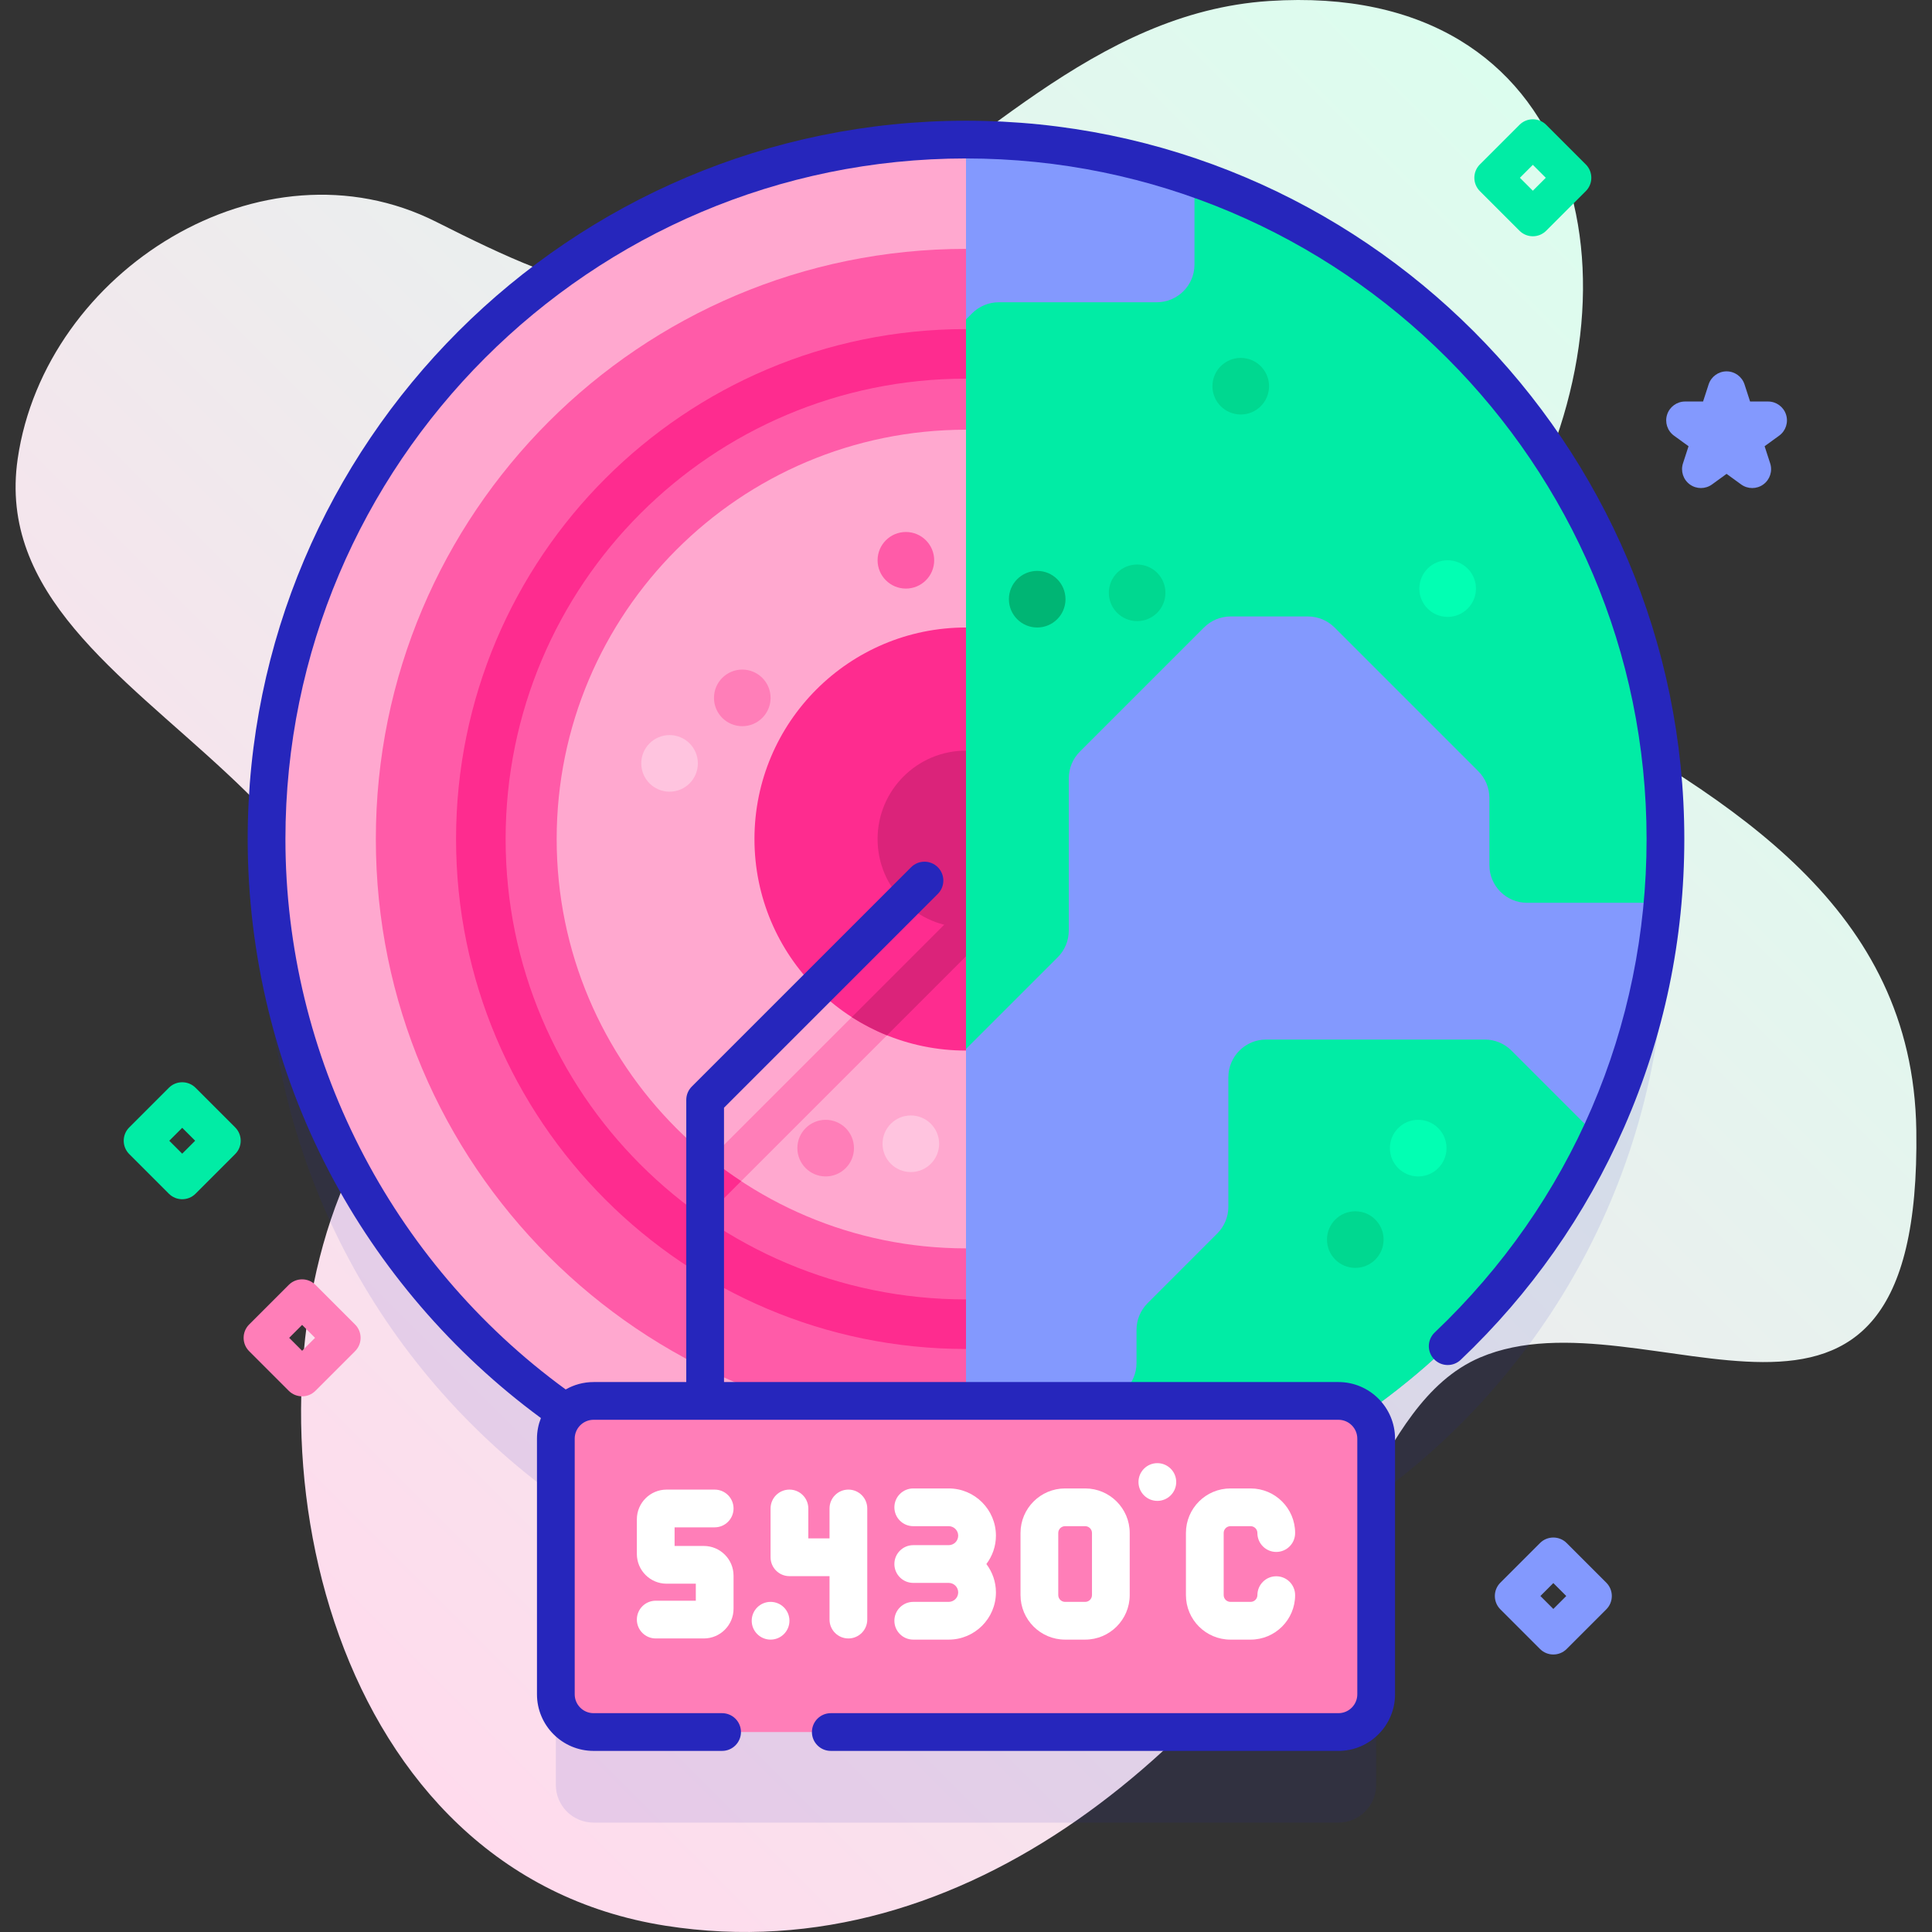 <svg id="Capa_1" enable-background="new 0 0 512 512" height="512" viewBox="0 0 512 512" width="512" xmlns="http://www.w3.org/2000/svg" xmlns:xlink="http://www.w3.org/1999/xlink"><rect x="0" y="0" width="512" height="512" fill="#333333" stroke="none"/><linearGradient id="SVGID_1_" gradientUnits="userSpaceOnUse" x1="56.637" x2="427.065" y1="418.703" y2="48.275"><stop offset="0" stop-color="#ffdbed"/><stop offset="1" stop-color="#dcfdee"/></linearGradient><g><g><path d="m507.842 299.468c-.892-59.11-49.072-87.106-95.16-113.424-20.926-11.949-20.438-29.101-9.685-48.676 34.212-62.279 16.823-142.581-66.677-137.102-46.414 3.045-78.477 40.894-116.254 63.227-41.658 24.628-67.16 14.112-104.434-4.685-46.027-23.21-103.663 12.833-110.941 62.751-10.402 71.34 128.961 85.202 85.334 195.219-26.621 67.13-2.54 179.571 86.319 193.557 80.398 12.654 148.433-48.861 185.275-114.665 7.821-13.969 15.912-29.662 30.642-35.934 44.107-18.783 117.126 42.142 115.581-60.268z" fill="url(#SVGID_1_)"/></g><g><g><path d="m441.36 246.353c0-102.372-82.989-185.36-185.36-185.36s-185.36 82.988-185.36 185.36c0 62.956 31.394 118.572 79.372 152.074-1.676 1.788-2.71 4.186-2.71 6.83v67.751c0 5.523 4.477 10 10 10h197.396c5.523 0 10-4.477 10-10v-67.751c0-2.644-1.034-5.042-2.71-6.83 47.979-33.502 79.372-89.118 79.372-152.074z" fill="#2626bc" opacity=".1"/><g><g><g><circle cx="256" cy="222.353" fill="#ffa8cf" r="185.36"/><g><g><path d="m186.867 400.257c-2.761 0-5-2.239-5-5v-79.771c0-1.326.527-2.598 1.464-3.536l60.222-60.222c1.953-1.952 5.118-1.952 7.071 0 1.953 1.953 1.953 5.119 0 7.071l-58.757 58.757v77.7c0 2.762-2.239 5.001-5 5.001z" fill="#ff7eb8"/></g></g><path d="m256 65.955c-86.378 0-156.398 70.02-156.398 156.398s70.02 156.398 156.398 156.398 156.398-70.02 156.398-156.398-70.02-156.398-156.398-156.398zm0 264.875c-59.908 0-108.477-48.569-108.477-108.477s48.569-108.477 108.477-108.477 108.477 48.569 108.477 108.477-48.569 108.477-108.477 108.477z" fill="#ff5ba8"/><g><g><path d="m196.42 313.01-4.55 4.55v47.48c-3.4-1.53-6.73-3.18-10-4.95v-44.6c0-1.33.52-2.6 1.46-3.54l4.89-4.89c2.63 2.11 5.37 4.1 8.2 5.95z" fill="#fe2c8f"/></g></g><path d="m256 87.212c-74.638 0-135.141 60.503-135.141 135.141s60.503 135.141 135.141 135.141 135.141-60.503 135.141-135.141-60.503-135.141-135.141-135.141zm0 257.146c-67.379 0-122.005-54.626-122.005-122.005s54.626-122.005 122.005-122.005 122.005 54.626 122.005 122.005-54.626 122.005-122.005 122.005z" fill="#fe2c8f"/><circle cx="256" cy="222.353" fill="#fe2c8f" r="56.06"/><g><g><path d="m256 239.28v14.15l-20.94 20.94c-3.27-1.32-6.39-2.94-9.33-4.82z" fill="#db237a"/></g></g><path d="m441.36 222.353c0 5.7-.26 11.33-.76 16.9h-35.9c-5.52 0-10-4.48-10-10v-17.79c0-2.65-1.05-5.19-2.93-7.07l-38.1-38.1c-1.88-1.88-4.42-2.93-7.07-2.93h-20.46c-2.65 0-5.19 1.05-7.07 2.93l-32.9 32.9c-1.88 1.88-2.93 4.42-2.93 7.07v40.35c0 2.65-1.05 5.19-2.93 7.07l-24.31 24.3v-193.33l1.62-1.62c1.88-1.88 4.42-2.93 7.07-2.93h41.86c5.52 0 10-4.48 10-10v-22.99c72.64 25.09 124.81 94.08 124.81 175.24z" fill="#01eca5"/><circle cx="256" cy="222.353" fill="#db237a" r="23.43"/><path d="m256 36.993c102.372 0 185.36 82.989 185.36 185.36s-82.988 185.36-185.36 185.36z" fill="#8399fe"/><path d="m423.65 301.513c-29.31 61.97-91.97 105.08-164.8 106.17l39.411-39.411c1.875-1.875 2.929-4.419 2.929-7.071v-8.767c0-2.651 1.053-5.194 2.927-7.07l18.485-18.492c1.874-1.875 2.927-4.418 2.927-7.07v-34.309c0-5.523 4.477-10 10-10h57.958c2.652 0 5.196 1.054 7.071 2.929z" fill="#01eca5"/><path d="m441.36 222.353c0 5.7-.26 11.33-.76 16.9h-35.9c-5.52 0-10-4.48-10-10v-17.79c0-2.65-1.05-5.19-2.93-7.07l-38.1-38.1c-1.88-1.88-4.42-2.93-7.07-2.93h-20.46c-2.65 0-5.19 1.05-7.07 2.93l-32.9 32.9c-1.88 1.88-2.93 4.42-2.93 7.07v40.35c0 2.65-1.05 5.19-2.93 7.07l-24.31 24.3v-193.33l1.62-1.62c1.88-1.88 4.42-2.93 7.07-2.93h41.86c5.52 0 10-4.48 10-10v-22.99c72.64 25.09 124.81 94.08 124.81 175.24z" fill="#01eca5"/><circle cx="328.81" cy="102.348" fill="#00d890" r="7.5"/><g><circle cx="359.167" cy="328.504" fill="#00d890" r="7.5"/></g><circle cx="274.87" cy="158.793" fill="#00b574" r="7.5"/><circle cx="301.353" cy="157.1" fill="#00d890" r="7.5"/><g fill="#02ffb3"><circle cx="383.641" cy="155.982" r="7.5"/><circle cx="375.841" cy="304.265" r="7.5"/></g></g><circle cx="177.44" cy="202.305" fill="#ffc4df" r="7.5"/><circle cx="218.811" cy="304.265" fill="#ff7eb8" r="7.5"/><circle cx="196.712" cy="184.946" fill="#ff7eb8" r="7.5"/><circle cx="240.07" cy="148.482" fill="#ff5ba8" r="7.5"/><circle cx="241.38" cy="303.11" fill="#ffc4df" r="7.5"/></g><g><path d="m354.698 459.007h-197.396c-5.523 0-10-4.477-10-10v-67.751c0-5.523 4.477-10 10-10h197.396c5.523 0 10 4.477 10 10v67.751c0 5.523-4.477 10-10 10z" fill="#ff7eb8"/><g fill="#fff"><g><path d="m287.583 394.452h-5.332c-6.508 0-11.803 5.294-11.803 11.802v16.457c0 6.508 5.295 11.803 11.803 11.803h5.332c6.508 0 11.802-5.295 11.802-11.803v-16.457c.001-6.508-5.294-11.802-11.802-11.802zm1.803 28.259c0 .994-.809 1.803-1.802 1.803h-5.332c-.994 0-1.803-.809-1.803-1.803v-16.457c0-.994.809-1.802 1.803-1.802h5.332c.994 0 1.802.809 1.802 1.802z"/><path d="m338.224 417.727c-2.761 0-5 2.239-5 5v-.016c0 .996-.807 1.803-1.803 1.803h-5.331c-.996 0-1.803-.807-1.803-1.803v-16.457c0-.995.807-1.802 1.802-1.802h5.332c.995 0 1.802.807 1.802 1.802v.026c0 2.761 2.239 5 5 5 2.761 0 5-2.239 5-5v-.026c0-6.518-5.284-11.802-11.802-11.802h-5.332c-6.518 0-11.803 5.284-11.803 11.803v16.457c0 6.518 5.284 11.803 11.803 11.803h5.332c6.518 0 11.802-5.284 11.802-11.802v.015c.001-2.763-2.237-5.001-4.999-5.001z"/><path d="m251.416 394.452h-9.395c-2.761 0-5 2.239-5 5s2.239 5 5 5h9.395c1.387 0 2.515 1.128 2.515 2.515s-1.128 2.516-2.515 2.516h-9.395c-2.761 0-5 2.239-5 5s2.239 5 5 5h9.395c1.387 0 2.515 1.128 2.515 2.516 0 1.387-1.128 2.515-2.515 2.515h-9.395c-2.761 0-5 2.239-5 5s2.239 5 5 5h9.395c6.901 0 12.515-5.614 12.515-12.515 0-2.822-.95-5.42-2.531-7.516 1.582-2.096 2.531-4.694 2.531-7.516 0-6.901-5.614-12.515-12.515-12.515z"/><path d="m224.834 394.76c-2.761 0-5 2.239-5 5v7.935h-5.623v-7.935c0-2.761-2.239-5-5-5s-5 2.239-5 5v12.935c0 2.761 2.239 5 5 5h10.623v11.511c0 2.761 2.239 5 5 5s5-2.239 5-5v-29.446c0-2.761-2.238-5-5-5z"/><path d="m186.522 409.695h-7.747v-4.935h10.623c2.761 0 5-2.239 5-5s-2.239-5-5-5h-12.747c-4.343 0-7.876 3.533-7.876 7.876v9.183c0 4.343 3.533 7.876 7.876 7.876h7.747v4.511h-10.623c-2.761 0-5 2.239-5 5s2.239 5 5 5h12.747c4.343 0 7.876-3.533 7.876-7.876v-8.758c0-4.344-3.533-7.877-7.876-7.877z"/></g><circle cx="204.212" cy="429.514" r="5"/><circle cx="306.71" cy="392.751" r="5"/></g></g></g><path d="m256 31.993c-104.965 0-190.36 85.396-190.36 190.36 0 30.632 7.45 61.078 21.543 88.047 13.4 25.641 32.805 48.214 56.164 65.396-.666 1.695-1.044 3.533-1.044 5.461v67.75c0 8.271 6.729 15 15 15h34.057c2.761 0 5-2.239 5-5s-2.239-5-5-5h-34.057c-2.757 0-5-2.243-5-5v-67.75c0-2.757 2.243-5 5-5h197.396c2.757 0 5 2.243 5 5v67.75c0 2.757-2.243 5-5 5h-134.53c-2.761 0-5 2.239-5 5s2.239 5 5 5h134.529c8.271 0 15-6.729 15-15v-67.75c0-8.271-6.729-15-15-15h-162.831v-72.7l56.664-56.664c1.953-1.953 1.953-5.119 0-7.071s-5.118-1.952-7.071 0l-58.128 58.128c-.938.938-1.464 2.209-1.464 3.536v74.771h-24.565c-2.687 0-5.205.719-7.389 1.962-46.517-33.894-74.274-88.367-74.274-145.866 0-99.451 80.909-180.36 180.36-180.36s180.36 80.909 180.36 180.36c0 49.923-19.941 96.364-56.149 130.769-2.002 1.902-2.083 5.067-.181 7.068 1.902 2.002 5.067 2.084 7.068.181 18.524-17.601 33.098-38.339 43.317-61.64 10.58-24.125 15.945-49.822 15.945-76.377 0-104.966-85.395-190.361-190.36-190.361z" fill="#2626bc"/></g><g><path d="m464.359 129.338c-1.031 0-2.062-.318-2.939-.955l-3.859-2.804-3.859 2.804c-1.752 1.273-4.125 1.273-5.878 0-1.752-1.273-2.486-3.53-1.816-5.59l1.474-4.538-3.859-2.804c-1.752-1.273-2.486-3.53-1.816-5.59s2.589-3.455 4.755-3.455h4.771l1.474-4.537c.669-2.06 2.589-3.455 4.755-3.455s4.086 1.395 4.755 3.455l1.474 4.537h4.771c2.166 0 4.086 1.395 4.755 3.455s-.064 4.317-1.816 5.59l-3.859 2.804 1.474 4.538c.669 2.06-.064 4.317-1.816 5.59-.878.637-1.909.955-2.941.955z" fill="#8399fe"/></g><g><path d="m406.219 62.613c-1.28 0-2.559-.488-3.536-1.464l-10.5-10.5c-1.953-1.953-1.953-5.119 0-7.071l10.5-10.5c1.953-1.952 5.118-1.952 7.071 0l10.5 10.5c1.953 1.953 1.953 5.119 0 7.071l-10.5 10.5c-.976.976-2.255 1.464-3.535 1.464zm-3.428-15.5 3.429 3.429 3.429-3.429-3.429-3.429z" fill="#01eca5"/></g><g><path d="m411.65 438.459c-1.28 0-2.559-.488-3.536-1.464l-10.5-10.5c-1.953-1.953-1.953-5.119 0-7.071l10.5-10.5c1.953-1.952 5.118-1.952 7.071 0l10.5 10.5c1.953 1.953 1.953 5.119 0 7.071l-10.5 10.5c-.976.976-2.255 1.464-3.535 1.464zm-3.429-15.5 3.429 3.429 3.429-3.429-3.429-3.429z" fill="#8399fe"/></g><g><path d="m80.063 370.04c-1.28 0-2.559-.488-3.536-1.464l-10.5-10.5c-1.953-1.953-1.953-5.119 0-7.071l10.5-10.5c1.953-1.952 5.118-1.952 7.071 0l10.5 10.5c1.953 1.953 1.953 5.119 0 7.071l-10.5 10.5c-.975.976-2.255 1.464-3.535 1.464zm-3.428-15.5 3.429 3.429 3.429-3.429-3.429-3.429z" fill="#ff7eb8"/></g><g><path d="m48.288 317.807c-1.28 0-2.559-.488-3.536-1.464l-10.5-10.5c-1.953-1.953-1.953-5.119 0-7.071l10.5-10.5c1.953-1.952 5.118-1.952 7.071 0l10.5 10.5c1.953 1.953 1.953 5.119 0 7.071l-10.5 10.5c-.976.976-2.255 1.464-3.535 1.464zm-3.429-15.5 3.429 3.429 3.429-3.429-3.429-3.429z" fill="#01eca5"/></g></g></g></svg>